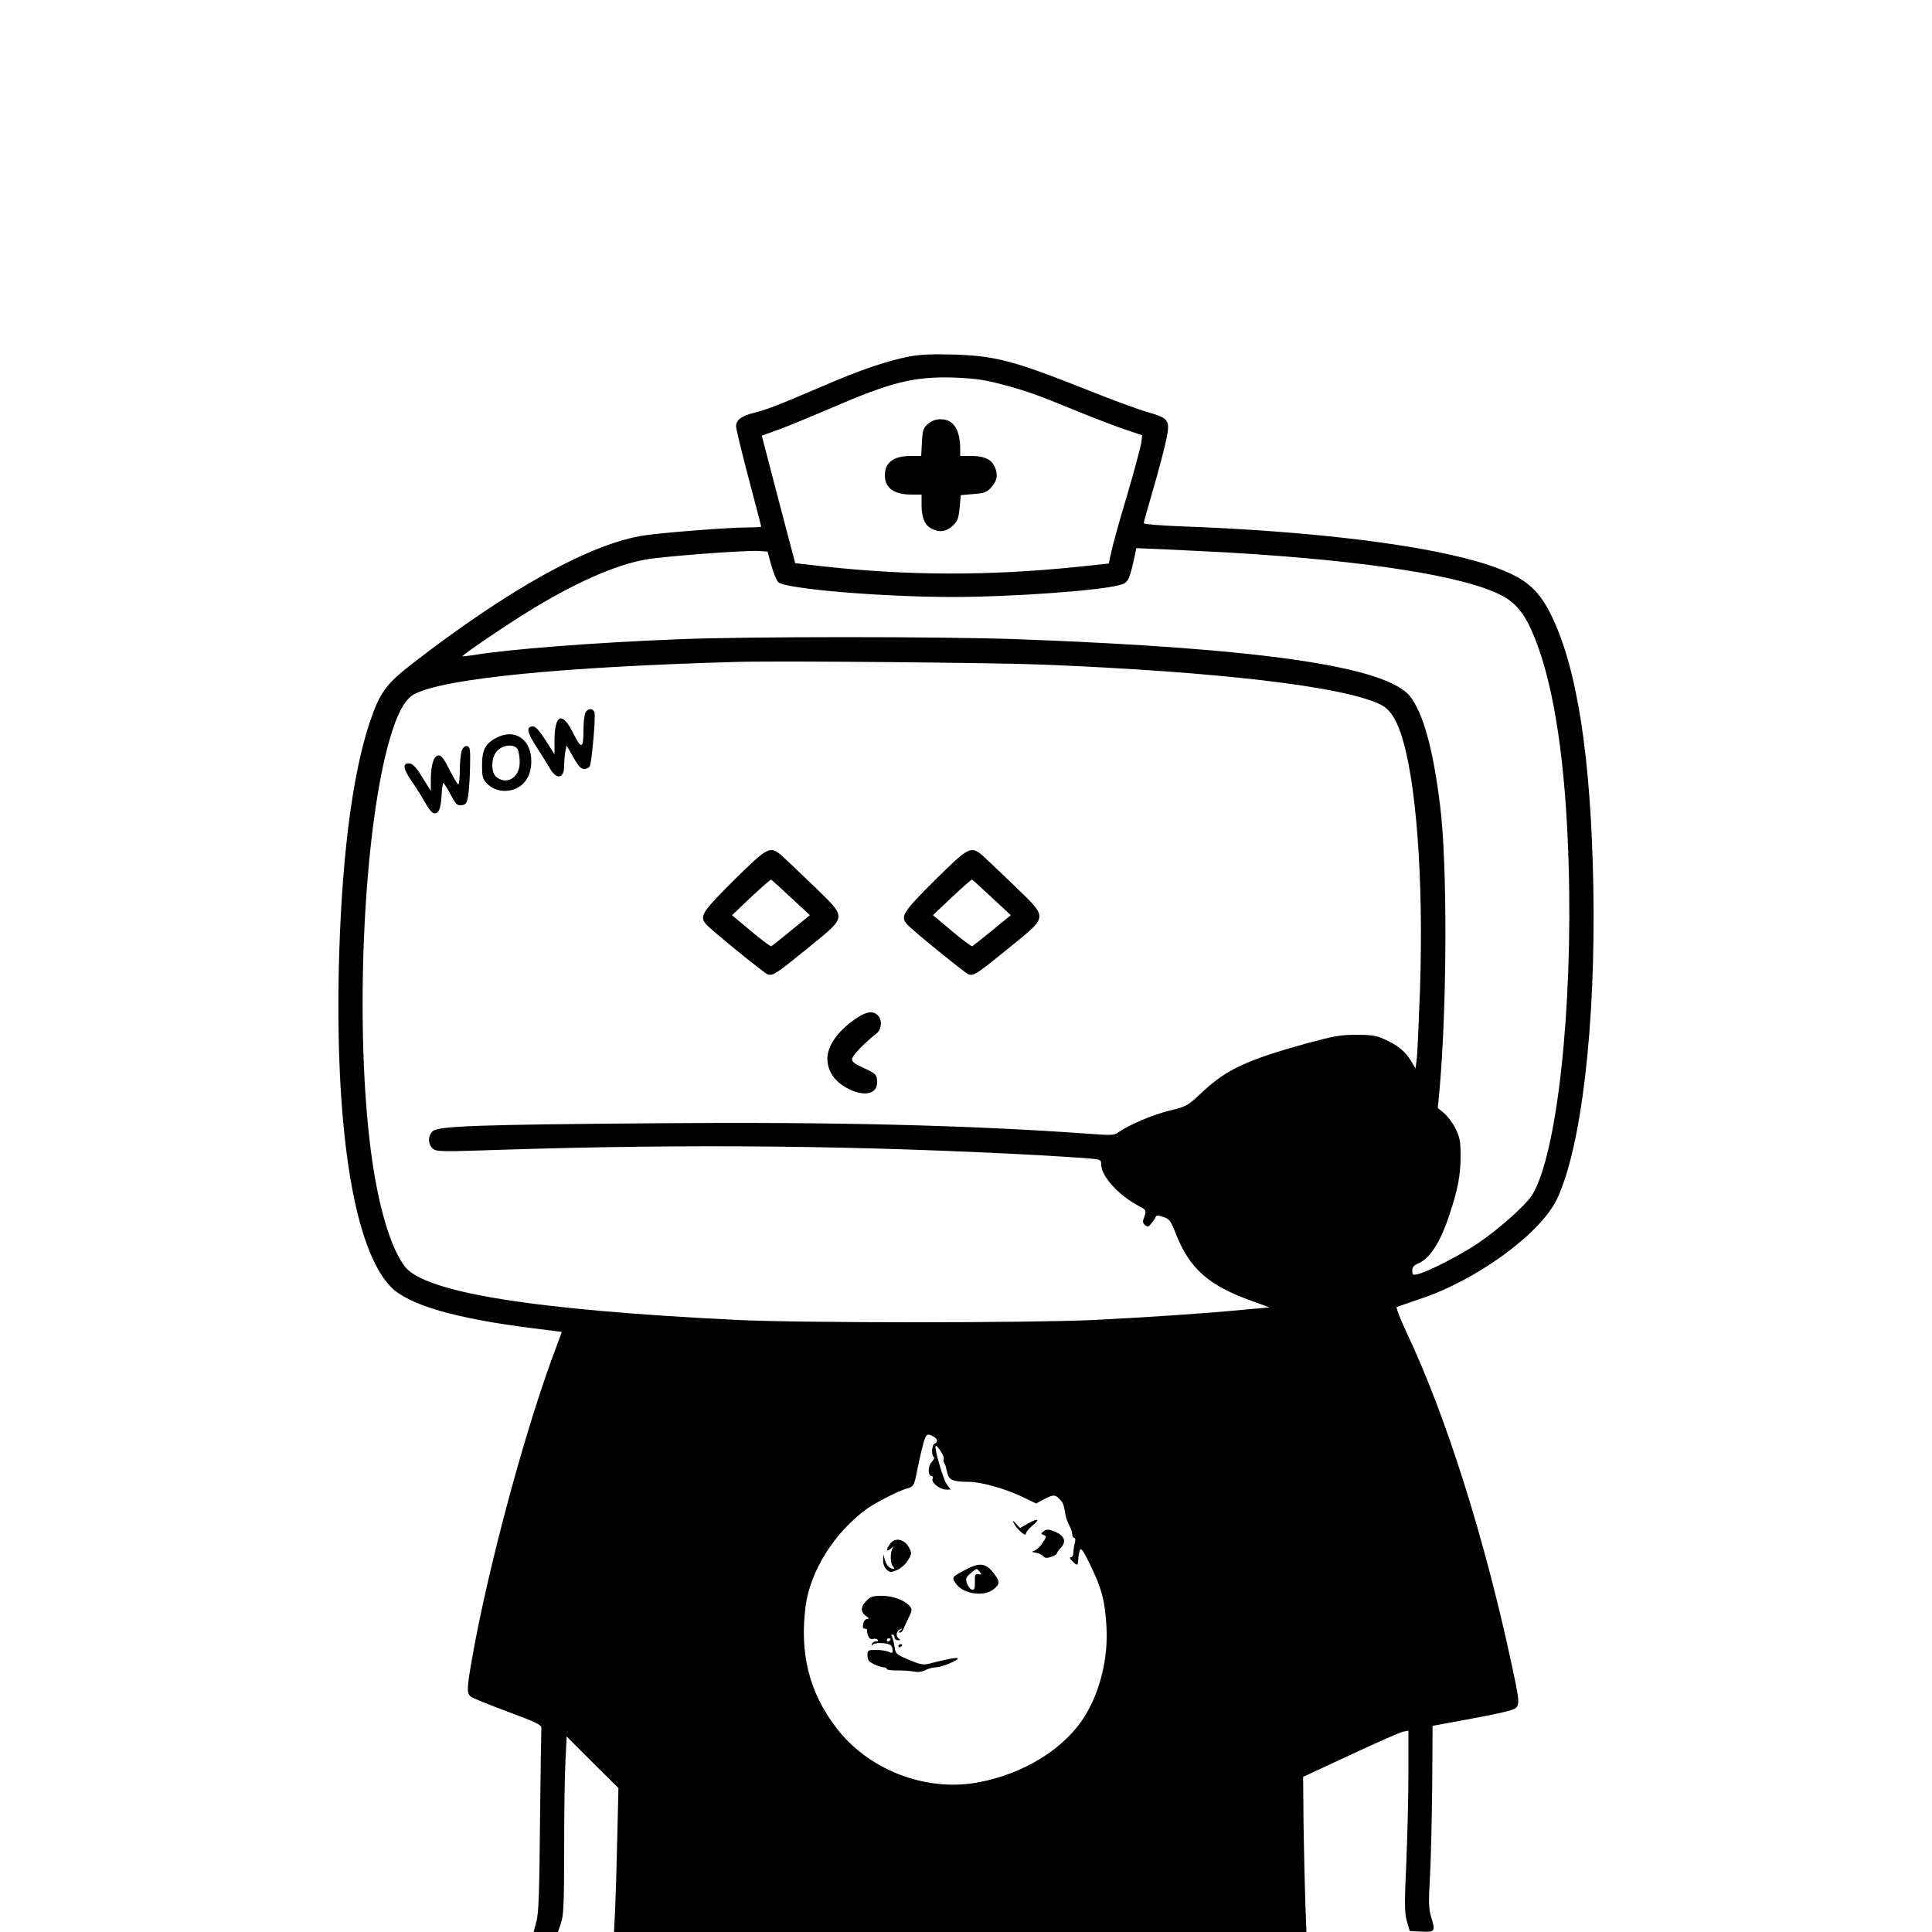 <?xml version="1.0" standalone="no"?>
<!DOCTYPE svg PUBLIC "-//W3C//DTD SVG 20010904//EN"
 "http://www.w3.org/TR/2001/REC-SVG-20010904/DTD/svg10.dtd">
<svg version="1.0" xmlns="http://www.w3.org/2000/svg"
 width="1000pt" height="1000pt" viewBox="0 0 1000 1000"
 preserveAspectRatio="xMidYMid meet">

<g transform="translate(0,1000) scale(0.1,-0.1)"
fill="#000000" stroke="none">
<path d="M4708 8155 c-115 -22 -254 -69 -448 -153 -232 -99 -284 -120 -355
-138 -69 -18 -95 -37 -95 -71 0 -13 29 -134 65 -269 36 -135 65 -248 65 -250
0 -2 -33 -4 -72 -4 -96 0 -428 -26 -531 -41 -277 -40 -708 -279 -1217 -675
-122 -96 -156 -143 -206 -292 -94 -280 -150 -741 -161 -1307 -15 -831 83
-1421 269 -1615 91 -94 333 -165 744 -216 l142 -18 -30 -81 c-156 -412 -348
-1122 -433 -1600 -29 -164 -30 -188 -9 -206 9 -8 96 -43 193 -79 151 -56 176
-69 173 -85 -1 -11 -4 -229 -7 -485 -3 -367 -7 -476 -19 -517 l-14 -53 63 0
63 0 16 47 c13 39 16 101 16 383 0 185 3 392 7 459 l6 123 134 -134 134 -133
-6 -255 c-3 -140 -8 -308 -11 -373 l-6 -117 1792 0 1792 0 -6 163 c-3 89 -7
269 -9 401 l-2 239 245 114 c135 63 257 117 273 120 l27 5 0 -213 c0 -118 -5
-329 -11 -469 -10 -218 -9 -262 3 -305 l15 -50 62 -3 c70 -3 72 0 47 81 -11
38 -12 76 -5 195 5 81 10 292 12 468 l2 321 205 38 c127 23 212 43 223 52 24
22 22 39 -19 229 -141 659 -341 1289 -543 1716 -33 70 -56 130 -52 133 5 2 57
20 116 40 294 96 626 337 713 517 127 265 202 903 189 1618 -12 671 -84 1134
-218 1406 -69 141 -141 198 -323 259 -301 101 -898 176 -1601 201 -102 4 -185
11 -185 16 0 5 22 84 49 176 27 92 56 204 66 249 23 109 18 117 -95 150 -47
13 -191 66 -320 118 -376 149 -471 174 -690 180 -101 3 -168 0 -222 -10z m472
-143 c132 -35 173 -49 400 -142 91 -37 203 -80 249 -95 l83 -28 -5 -41 c-4
-23 -37 -147 -75 -276 -39 -129 -75 -260 -81 -291 l-12 -56 -162 -17 c-457
-47 -877 -46 -1311 2 l-150 17 -87 330 -86 330 86 31 c47 17 170 68 273 112
309 134 427 163 628 158 109 -4 157 -10 250 -34z m1180 -872 c718 -42 1224
-122 1414 -223 79 -42 125 -103 175 -232 97 -250 155 -640 170 -1150 23 -756
-60 -1512 -189 -1721 -33 -52 -174 -178 -280 -249 -94 -63 -257 -147 -312
-160 -25 -6 -28 -4 -28 18 0 18 8 28 30 37 62 26 116 111 163 255 43 129 57
204 57 301 0 77 -4 98 -26 142 -14 29 -41 64 -59 80 l-33 27 9 95 c39 435 41
1169 3 1470 -36 292 -87 477 -155 565 -123 155 -764 249 -2019 296 -398 15
-1419 15 -1775 0 -446 -18 -864 -51 -1049 -81 -33 -5 -61 -8 -62 -7 -5 5 200
144 326 223 249 155 463 250 623 278 96 17 522 49 586 44 l44 -3 19 -70 c10
-38 27 -78 36 -88 35 -35 534 -77 907 -77 296 0 746 32 857 61 45 11 52 23 74
119 l16 73 157 -7 c86 -4 230 -11 321 -16z m-960 -580 c905 -37 1541 -112
1738 -203 51 -23 83 -67 112 -152 80 -233 119 -753 100 -1325 -6 -162 -13
-321 -16 -352 l-7 -58 -27 44 c-31 48 -67 77 -137 108 -39 18 -67 22 -143 22
-81 0 -118 -7 -248 -42 -318 -88 -423 -137 -546 -252 -79 -74 -83 -77 -171
-98 -89 -22 -211 -74 -263 -111 -25 -18 -37 -18 -147 -10 -620 45 -1335 63
-2255 55 -909 -7 -1121 -14 -1150 -41 -26 -23 -26 -67 0 -90 18 -16 39 -17
362 -6 973 31 1847 22 2788 -29 102 -6 213 -13 248 -16 59 -5 62 -7 62 -33 0
-60 95 -163 198 -215 35 -18 37 -22 23 -60 -8 -18 -6 -28 6 -37 13 -11 18 -10
33 9 10 12 20 27 22 34 3 8 13 8 39 -1 32 -10 38 -19 64 -84 71 -183 170 -271
398 -352 l88 -32 -123 -11 c-202 -20 -506 -40 -783 -54 -336 -16 -1519 -16
-1850 0 -1058 52 -1616 142 -1720 277 -62 82 -117 246 -155 463 -115 659 -67
1847 95 2323 35 102 69 156 113 178 158 80 770 140 1667 165 223 6 1338 -4
1585 -14z m-550 -4016 c0 -7 -5 -14 -12 -16 -15 -5 -19 -60 -5 -69 5 -4 1 -15
-11 -27 -20 -20 -20 -72 0 -72 6 0 8 -7 5 -15 -8 -19 38 -55 70 -55 l24 0 -21
28 c-18 25 -66 189 -57 198 7 7 48 -57 42 -66 -3 -6 -3 -16 2 -22 4 -7 8 -15
8 -18 1 -3 4 -19 9 -36 8 -35 31 -44 111 -44 62 0 187 -35 273 -76 l75 -36 39
21 c49 26 60 26 83 1 19 -21 22 -30 30 -81 2 -14 11 -38 20 -55 8 -16 15 -37
15 -46 0 -10 5 -18 10 -18 6 0 8 -11 3 -27 -4 -16 -7 -38 -7 -50 0 -13 -6 -23
-13 -23 -8 0 -6 -7 7 -20 26 -26 30 -25 31 8 0 15 4 36 8 47 6 16 17 2 54 -75
59 -120 77 -188 84 -320 9 -161 -31 -327 -108 -456 -104 -173 -320 -308 -564
-351 -269 -47 -563 68 -728 286 -139 183 -189 382 -157 629 24 180 148 379
315 501 47 34 169 96 208 106 32 8 38 16 48 64 22 110 40 185 49 201 9 17 14
18 35 8 14 -6 25 -17 25 -24z"/>
<path d="M4803 7806 c-24 -21 -28 -32 -31 -95 l-4 -71 -55 0 c-88 0 -133 -34
-133 -100 0 -66 47 -100 140 -100 l50 0 0 -55 c0 -66 18 -106 55 -123 41 -19
72 -14 105 16 26 23 31 36 37 93 l6 66 66 6 c57 4 69 9 93 36 31 35 35 68 14
110 -19 36 -55 51 -121 51 l-55 0 0 33 c0 104 -35 157 -101 157 -25 0 -47 -8
-66 -24z"/>
<path d="M3030 6311 c-5 -11 -10 -50 -10 -88 0 -100 -10 -104 -53 -18 -57 116
-97 99 -97 -42 l0 -67 -46 72 c-31 49 -52 72 -65 72 -37 0 -32 -30 19 -108 27
-42 58 -91 68 -109 34 -60 74 -54 74 12 0 23 3 57 6 74 l7 32 34 -60 c27 -47
39 -61 58 -61 12 0 25 7 28 15 11 27 31 261 24 278 -9 23 -34 22 -47 -2z"/>
<path d="M2571 6182 c-58 -29 -76 -63 -76 -142 0 -59 3 -72 24 -94 31 -33 79
-47 126 -36 66 15 105 71 105 150 0 113 -85 171 -179 122z m109 -61 c5 -11 10
-40 10 -66 0 -77 -62 -119 -118 -79 -33 23 -32 105 3 139 31 32 89 35 105 6z"/>
<path d="M2390 6115 c-5 -14 -10 -60 -10 -101 0 -41 -4 -74 -8 -74 -4 0 -24
34 -45 75 -27 54 -42 75 -56 75 -25 0 -41 -47 -41 -124 l0 -60 -43 69 c-29 48
-49 71 -65 73 -39 6 -37 -25 5 -86 22 -31 52 -79 68 -107 26 -46 42 -65 55
-65 21 0 31 25 35 85 2 37 6 70 9 72 2 2 19 -23 37 -57 28 -53 36 -61 58 -58
22 3 27 10 34 48 4 25 9 92 10 150 2 92 0 105 -15 108 -12 2 -21 -6 -28 -23z"/>
<path d="M3798 5443 c-163 -162 -178 -185 -145 -225 20 -26 301 -254 320 -261
27 -10 45 3 215 141 199 163 197 147 25 315 -71 68 -144 138 -164 156 -64 55
-73 50 -251 -126z m296 -89 l98 -91 -97 -79 c-53 -44 -100 -80 -103 -82 -4 -1
-52 34 -105 79 l-98 82 98 93 c54 51 101 92 104 91 3 -1 50 -43 103 -93z"/>
<path d="M4838 5443 c-163 -162 -178 -185 -145 -225 20 -26 301 -254 320 -261
27 -10 45 3 215 141 199 163 197 147 25 315 -71 68 -144 138 -164 156 -64 55
-73 50 -251 -126z m296 -89 l98 -91 -97 -79 c-53 -44 -100 -80 -103 -82 -4 -1
-52 34 -105 79 l-98 82 98 93 c54 51 101 92 104 91 3 -1 50 -43 103 -93z"/>
<path d="M4408 4712 c-85 -64 -131 -139 -125 -204 5 -61 43 -110 107 -143 84
-43 150 -28 150 33 0 39 -8 47 -72 75 -42 19 -58 31 -58 45 0 17 62 82 128
134 26 21 29 69 6 92 -28 29 -69 19 -136 -32z"/>
<path d="M5322 2115 l-42 -24 -21 22 c-19 20 -20 20 -11 2 16 -31 62 -71 62
-54 0 8 14 26 32 41 44 35 33 43 -20 13z"/>
<path d="M5403 2075 c-17 -13 -17 -14 -1 -20 16 -6 15 -10 -5 -40 -12 -19 -31
-37 -42 -41 -18 -6 -17 -7 7 -11 14 -2 32 -10 38 -18 9 -10 18 -11 41 -3 16 5
29 13 29 17 0 4 9 17 21 30 30 32 19 62 -30 83 -34 13 -43 14 -58 3z"/>
<path d="M4606 2008 c-23 -33 -19 -44 7 -22 12 10 16 12 10 4 -16 -18 -17 -82
-1 -98 7 -7 8 -12 3 -12 -20 0 -36 17 -45 46 l-8 29 -1 -31 c-1 -18 7 -38 18
-48 17 -15 22 -16 53 -3 20 8 45 31 57 50 20 33 21 38 7 65 -24 47 -74 57
-100 20z"/>
<path d="M5003 1878 c-78 -41 -79 -42 -55 -75 37 -53 141 -69 192 -31 36 27
37 42 5 83 -40 54 -73 59 -142 23z m68 -14 c11 -14 10 -15 -7 -12 -16 3 -19
-3 -18 -40 1 -34 -3 -42 -15 -40 -9 2 -20 16 -26 32 -8 25 -6 31 18 52 33 28
31 28 48 8z"/>
<path d="M4485 1715 c-31 -30 -32 -59 -3 -79 17 -12 18 -16 6 -16 -9 0 -18
-11 -20 -25 -4 -17 -1 -25 8 -25 8 0 13 -3 12 -7 -1 -5 1 -18 5 -29 5 -15 14
-20 26 -17 10 3 21 0 25 -5 3 -5 -2 -9 -11 -8 -9 0 -18 -6 -20 -14 -3 -10 -2
-11 4 -3 8 12 71 11 91 -1 7 -4 12 -16 12 -27 0 -16 -3 -18 -19 -9 -11 5 -40
10 -65 10 -44 0 -46 -1 -46 -29 0 -23 7 -32 34 -45 19 -9 41 -16 50 -16 9 0
16 -4 16 -9 0 -4 24 -8 53 -7 28 0 67 -2 86 -6 22 -4 44 -2 62 8 15 8 40 14
54 14 29 0 120 38 112 47 -5 5 -58 -5 -148 -28 -31 -8 -48 -4 -105 20 -66 28
-69 31 -74 68 -3 21 -9 44 -13 51 -5 7 -4 12 2 12 6 0 11 -7 11 -15 0 -8 8
-15 18 -15 13 0 14 2 4 9 -18 11 -12 43 8 48 13 4 13 3 0 -6 -11 -8 -11 -11
-2 -11 7 0 15 8 18 18 4 9 16 36 27 59 18 35 19 43 7 58 -26 32 -87 55 -145
55 -46 0 -60 -4 -80 -25z m125 -199 c0 -3 -4 -8 -10 -11 -5 -3 -10 -1 -10 4 0
6 5 11 10 11 6 0 10 -2 10 -4z"/>
<path d="M4650 1479 c0 -5 5 -7 10 -4 6 3 10 8 10 11 0 2 -4 4 -10 4 -5 0 -10
-5 -10 -11z"/>
</g>
</svg>
